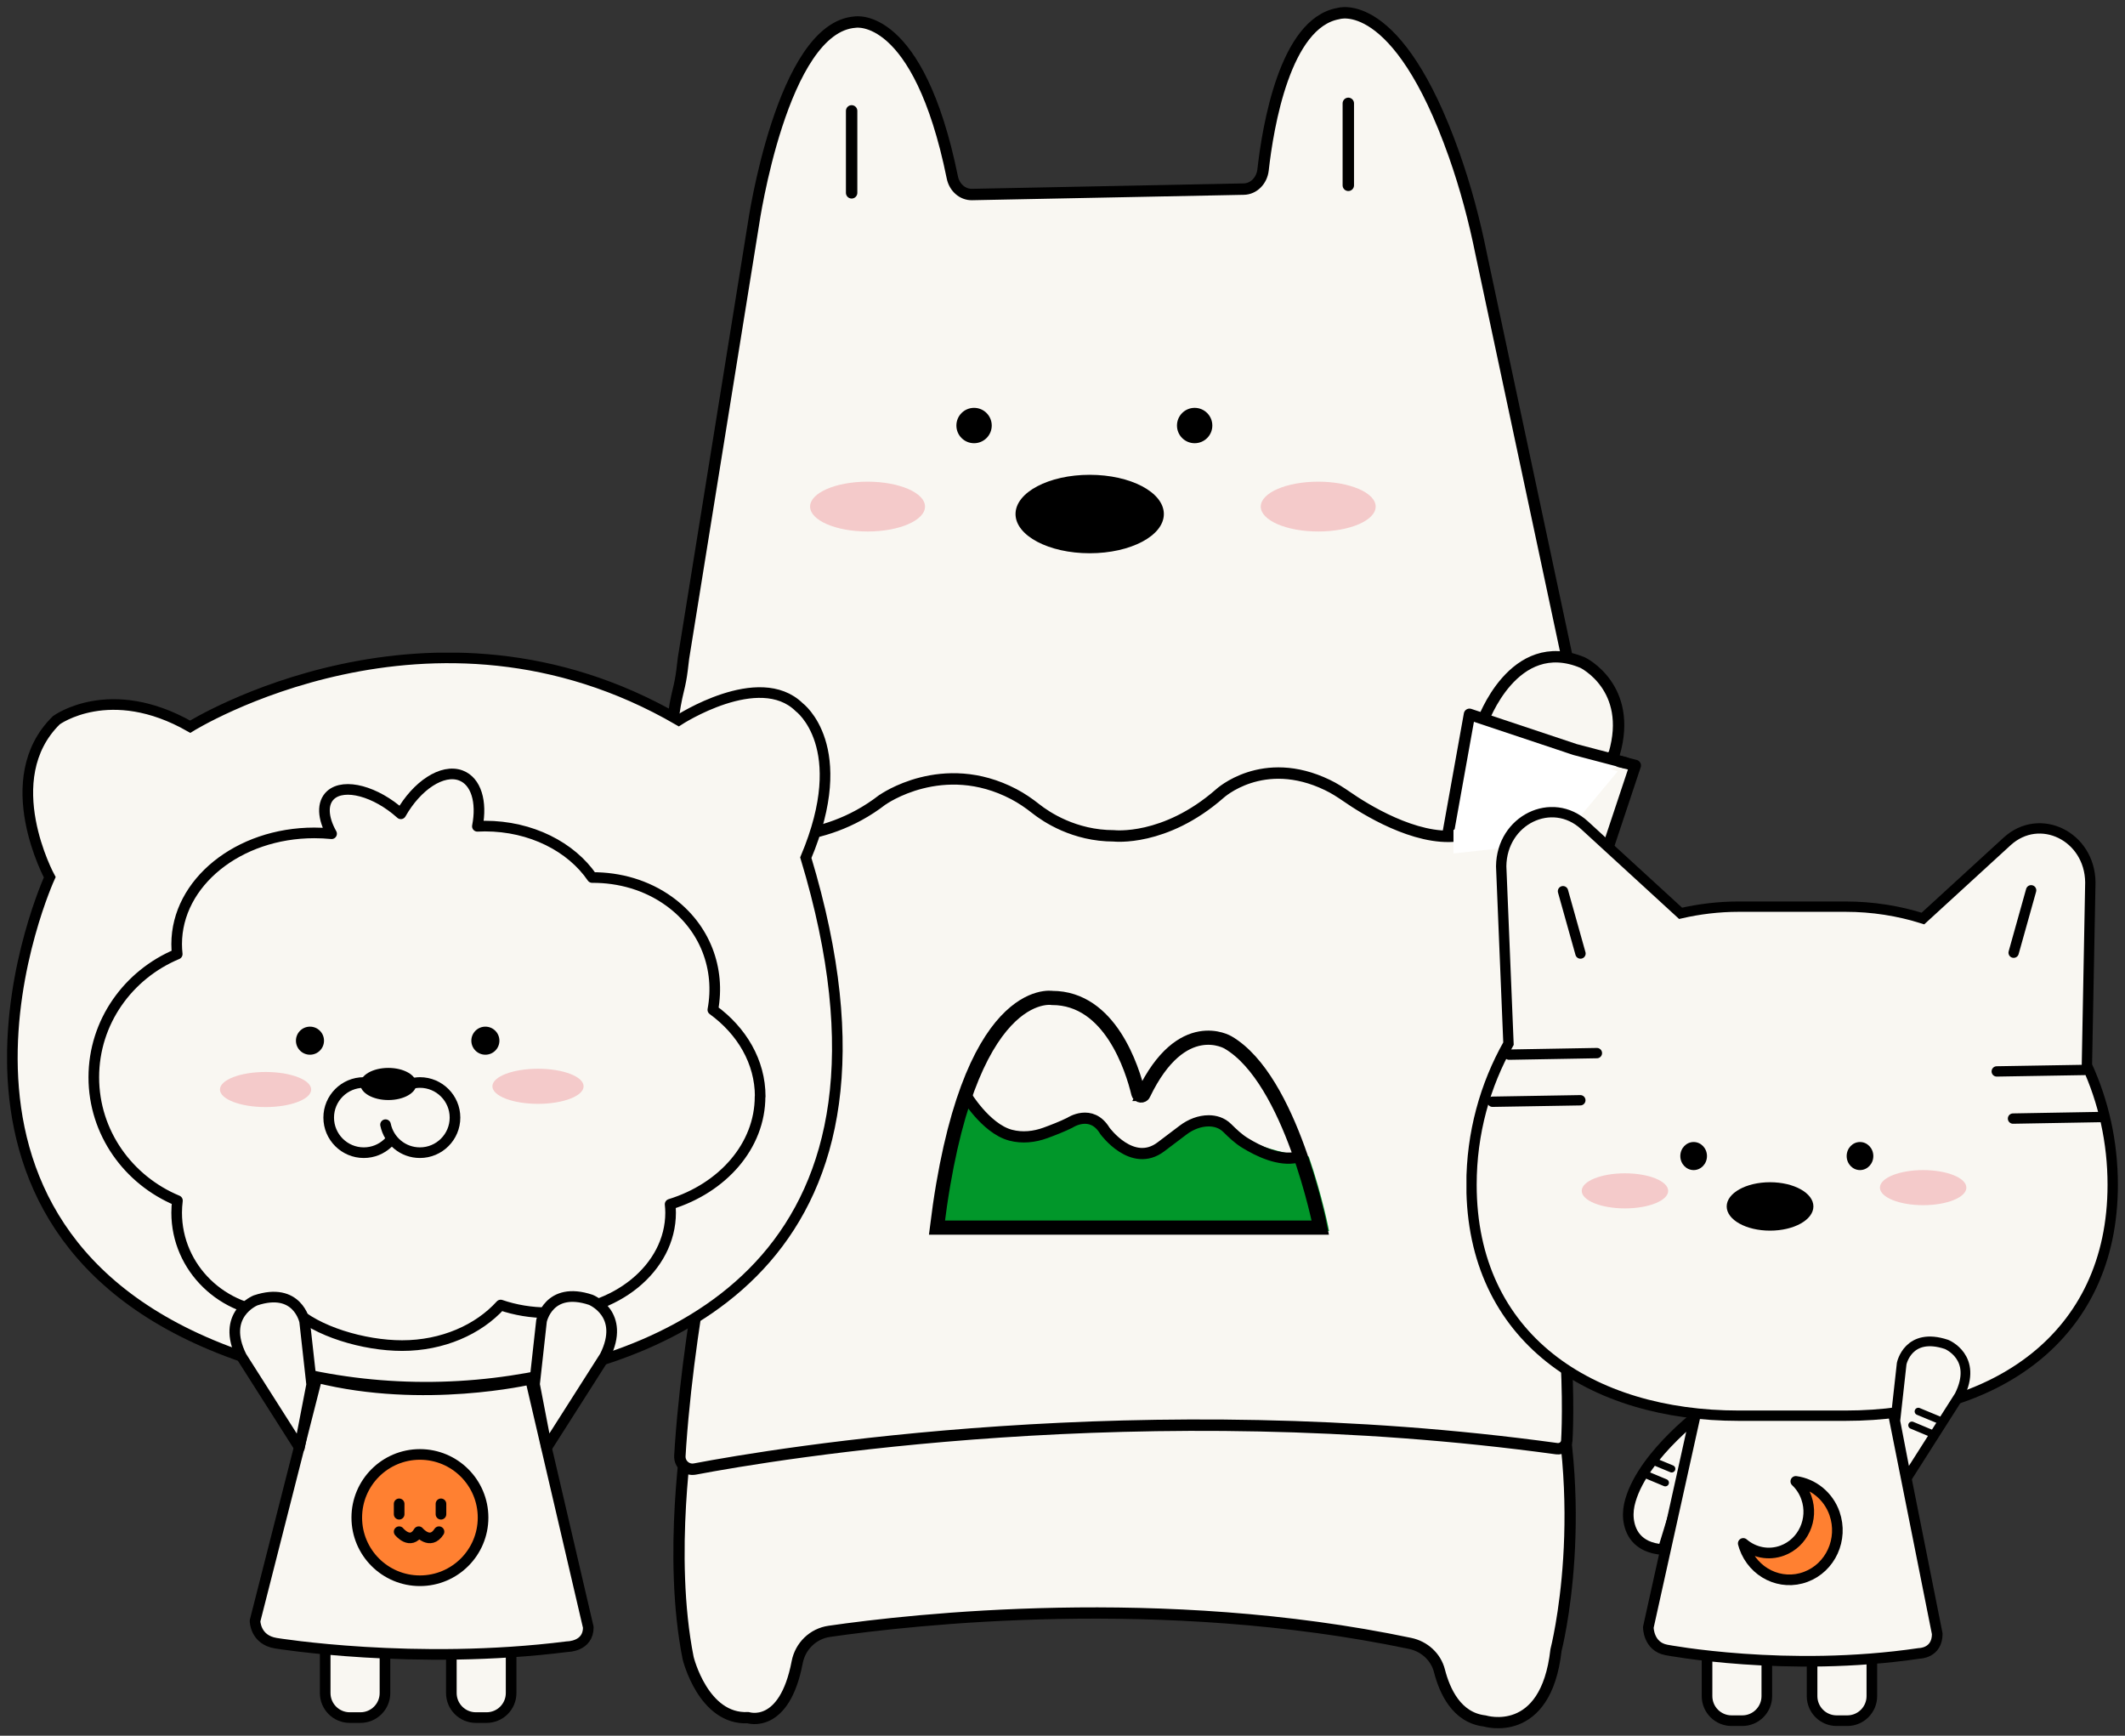 <svg width="300" height="245" viewBox="0 0 300 245" fill="none" xmlns="http://www.w3.org/2000/svg">
<rect x="0" y="0" width="300" height="245" fill="#333333" stroke="none"/>
<g clip-path="url(#clip0_936_28349)">
<path d="M97.151 201.641C97.151 201.641 94.239 219.5 97.151 234.051C97.151 234.051 99.28 242.788 105.62 242.451C105.62 242.451 110.731 244.145 112.544 234.626C112.979 232.357 114.782 230.594 117.08 230.267C128.788 228.574 164.041 224.621 199.076 231.971C201.077 232.387 202.711 233.863 203.216 235.834C203.939 238.657 205.633 242.471 209.615 242.916C209.615 242.916 218.243 245.611 219.669 232.922C219.669 232.922 224.929 212.666 218.381 189.894L97.141 201.651L97.151 201.641Z" fill="#F9F7F2" stroke="black" stroke-width="1.59" stroke-linecap="round" stroke-linejoin="round"/>
<path d="M85.264 155.265C85.264 155.265 78.38 168.597 88.692 173.807C88.692 173.807 96.626 177.284 102.183 167.715L102.975 160.752L85.254 155.255L85.264 155.265Z" fill="#F9F7F2" stroke="black" stroke-width="1.38" stroke-linecap="round" stroke-linejoin="round"/>
<path d="M175.373 101.132H120.091L97.844 115.772C97.844 115.772 84.591 135.692 83.026 155.116C82.957 155.988 83.452 156.81 84.254 157.186L102.569 162.832C102.569 162.832 97.537 183.554 96.081 203.929C96.041 204.454 96.012 204.969 95.982 205.494C95.913 206.653 96.953 207.574 98.102 207.356C109.344 205.227 161.367 196.461 219.778 204.484C220.501 204.583 221.155 204.068 221.195 203.345C221.472 198.759 221.749 178.374 215.063 155.512L230.862 108.046L217.619 104.738" fill="#F9F7F2"/>
<path d="M175.373 101.132H120.091L97.844 115.772C97.844 115.772 84.591 135.692 83.026 155.116C82.957 155.988 83.452 156.81 84.254 157.186L102.569 162.832C102.569 162.832 97.537 183.554 96.081 203.929C96.041 204.454 96.012 204.969 95.982 205.494C95.913 206.653 96.953 207.574 98.102 207.356C109.344 205.227 161.367 196.461 219.778 204.484C220.501 204.583 221.155 204.068 221.195 203.345C221.472 198.759 221.749 178.374 215.063 155.512L230.862 108.046L217.619 104.738" stroke="black" stroke-width="1.61" stroke-linecap="round" stroke-linejoin="round"/>
<path d="M102.192 163.516L112.434 134.959" stroke="black" stroke-width="1.34" stroke-linecap="round" stroke-linejoin="round"/>
<path d="M124.588 112.88C115.842 119.675 106.135 117.981 106.135 117.981C92.099 116.535 94.674 101.836 95.754 97.457C95.992 96.516 96.17 95.566 96.289 94.605L96.497 92.881L106.372 31.607C106.372 31.607 110.384 3.823 120.745 3.12C120.745 3.12 129.66 1.545 134.444 25.03C134.731 26.466 135.89 27.477 137.208 27.457L175.6 26.694C176.987 26.665 178.136 25.515 178.314 23.99C178.998 17.878 181.415 3.258 188.923 1.921C188.923 1.921 197.233 -0.941 205.296 21.87C206.901 26.417 208.149 31.102 209.11 35.857L221.828 95.585C221.947 96.16 222.086 96.724 222.254 97.279C223.255 100.637 227.078 117.218 205.702 117.981C199.789 118.675 192.608 114.168 190.131 112.444C189.25 111.84 188.348 111.255 187.388 110.8C178.255 106.402 172.193 112.028 172.193 112.028C164.427 118.823 157.256 117.981 157.256 117.981C151.659 117.981 147.687 115.307 146.211 114.138C145.251 113.375 144.22 112.672 143.111 112.088C133.077 106.838 124.608 112.88 124.608 112.88" fill="#F9F7F2"/>
<path d="M124.588 112.88C115.842 119.675 106.135 117.981 106.135 117.981C92.099 116.535 94.674 101.836 95.754 97.457C95.992 96.516 96.17 95.566 96.289 94.605L96.497 92.881L106.372 31.607C106.372 31.607 110.384 3.823 120.745 3.12C120.745 3.12 129.66 1.545 134.444 25.03C134.731 26.466 135.89 27.477 137.208 27.457L175.6 26.694C176.987 26.665 178.136 25.515 178.314 23.99C178.998 17.878 181.415 3.258 188.923 1.921C188.923 1.921 197.233 -0.941 205.296 21.87C206.901 26.417 208.149 31.102 209.11 35.857L221.828 95.585C221.947 96.16 222.086 96.724 222.254 97.279C223.255 100.637 227.078 117.218 205.702 117.981C199.789 118.675 192.608 114.168 190.131 112.444C189.25 111.84 188.348 111.255 187.388 110.8C178.255 106.402 172.193 112.028 172.193 112.028C164.427 118.823 157.256 117.981 157.256 117.981C151.659 117.981 147.687 115.307 146.211 114.138C145.251 113.375 144.22 112.672 143.111 112.088C133.077 106.838 124.608 112.88 124.608 112.88" stroke="black" stroke-width="1.61" stroke-linecap="round" stroke-linejoin="round"/>
<path d="M120.23 15.65V27.219" stroke="black" stroke-width="1.61" stroke-linecap="round" stroke-linejoin="round"/>
<path d="M190.35 14.59V26.159" stroke="black" stroke-width="1.61" stroke-linecap="round" stroke-linejoin="round"/>
<path d="M153.839 78.093C159.621 78.093 164.309 75.614 164.309 72.556C164.309 69.498 159.621 67.019 153.839 67.019C148.057 67.019 143.369 69.498 143.369 72.556C143.369 75.614 148.057 78.093 153.839 78.093Z" fill="black"/>
<path d="M186.1 75.022C190.58 75.022 194.212 73.448 194.212 71.506C194.212 69.564 190.58 67.989 186.1 67.989C181.619 67.989 177.987 69.564 177.987 71.506C177.987 73.448 181.619 75.022 186.1 75.022Z" fill="#F4CACA"/>
<path d="M122.479 75.022C126.959 75.022 130.591 73.448 130.591 71.506C130.591 69.564 126.959 67.989 122.479 67.989C117.998 67.989 114.366 69.564 114.366 71.506C114.366 73.448 117.998 75.022 122.479 75.022Z" fill="#F4CACA"/>
<path d="M137.515 62.561C138.893 62.561 140.011 61.444 140.011 60.065C140.011 58.687 138.893 57.569 137.515 57.569C136.136 57.569 135.019 58.687 135.019 60.065C135.019 61.444 136.136 62.561 137.515 62.561Z" fill="black"/>
<path d="M168.657 62.561C170.036 62.561 171.153 61.444 171.153 60.065C171.153 58.687 170.036 57.569 168.657 57.569C167.279 57.569 166.161 58.687 166.161 60.065C166.161 61.444 167.279 62.561 168.657 62.561Z" fill="black"/>
<path d="M176.938 161.198C176.73 161.079 171.451 157.899 171.253 157.761L168.548 159.197C168.39 159.306 168.222 159.405 168.073 159.524L164.933 161.97C160.882 165.13 156.88 159.811 156.88 159.811C154.879 156.622 151.848 158.721 151.848 158.721C150.769 159.276 149.411 159.841 148.371 160.237C146.787 160.851 145.053 161.049 143.409 160.653C141.289 160.138 138.615 157.186 136.802 154.908C135.217 159.484 133.791 165.497 132.761 173.461L187.636 173.758C187.636 173.758 186.715 168.894 184.763 163.238C181.881 162.971 178.295 162.01 176.928 161.198H176.938Z" fill="#01972A"/>
<path d="M183.139 163.337C180.633 163.942 177.631 162.476 175.739 161.307C174.808 160.732 174.026 159.98 173.253 159.217C172.48 158.454 171.53 158.216 170.658 158.207C169.35 158.207 168.083 158.712 167.023 159.514L163.893 161.881C159.851 164.932 155.988 159.623 155.988 159.623C154.067 156.443 151.045 158.474 151.045 158.474C149.976 159.009 148.619 159.534 147.589 159.91C146.014 160.485 144.31 160.663 142.685 160.237C139.06 159.296 136.158 154.195 136.623 155.017" stroke="black" stroke-width="1.58" stroke-linecap="round" stroke-linejoin="round"/>
<path d="M161.456 154.413C161.298 154.749 160.793 154.7 160.704 154.333C159.862 150.857 156.741 140.862 148.53 140.862C148.53 140.862 136.525 138.772 132.275 173.282H186.398C186.398 173.282 182.317 152.362 173.372 147.142C173.372 147.142 166.835 143.21 161.446 154.413H161.456Z" stroke="black" stroke-width="2" stroke-miterlimit="10"/>
<path d="M209.278 101.945C209.278 101.945 213.637 89.415 223.443 93.535C223.443 93.535 230.634 97.012 227.88 106.432L222.502 113.108L209.278 101.955V101.945Z" fill="#F9F7F2" stroke="black" stroke-width="1.61" stroke-linecap="round" stroke-linejoin="round"/>
<path d="M229.485 107.67L222.353 105.798L207.456 100.825L204.375 117.981" fill="white"/>
<path d="M229.485 107.67L222.353 105.798L207.456 100.825L204.375 117.981" stroke="black" stroke-width="1.61" stroke-linecap="round" stroke-linejoin="round"/>
<path d="M228.385 108.878L223.017 107.264L205.197 117.159V120.467L220.105 118.813L228.385 108.878Z" fill="white"/>
</g>
<g clip-path="url(#clip1_936_28349)">
<path d="M240.905 198.779C240.905 198.779 232.129 205.078 230.178 211.784C229.93 212.626 229.811 213.508 229.901 214.399C230.079 216.053 230.99 218.47 234.794 218.728L240.895 198.788L240.905 198.779Z" fill="#F9F7F2" stroke="black" stroke-width="1.5" stroke-linecap="round" stroke-linejoin="round"/>
<path d="M233.18 206.158L236.003 207.327" stroke="black" stroke-width="1.03" stroke-linecap="round" stroke-linejoin="round"/>
<path d="M232.277 208.109L235.1 209.288" stroke="black" stroke-width="1.03" stroke-linecap="round" stroke-linejoin="round"/>
<path d="M260.795 228.514H259.289C257.374 228.514 255.822 230.066 255.822 231.981V239.41C255.822 241.325 257.374 242.877 259.289 242.877H260.795C262.709 242.877 264.262 241.325 264.262 239.41V231.981C264.262 230.066 262.709 228.514 260.795 228.514Z" fill="#F9F7F2" stroke="black" stroke-width="1.5" stroke-linecap="round" stroke-linejoin="round"/>
<path d="M245.967 228.514H244.461C242.546 228.514 240.994 230.066 240.994 231.981V239.41C240.994 241.325 242.546 242.877 244.461 242.877H245.967C247.881 242.877 249.433 241.325 249.433 239.41V231.981C249.433 230.066 247.881 228.514 245.967 228.514Z" fill="#F9F7F2" stroke="black" stroke-width="1.5" stroke-linecap="round" stroke-linejoin="round"/>
<path d="M240.866 192.875L232.704 229.703C232.704 229.703 232.704 232.407 235.25 232.892C235.25 232.892 252.247 236.141 270.948 233.378C270.948 233.378 273.494 233.378 273.494 230.614L265.768 191.865L240.856 192.865L240.866 192.875Z" fill="#F9F7F2" stroke="black" stroke-width="1.5" stroke-linecap="round" stroke-linejoin="round"/>
<path d="M259.002 213.656C258.121 211.121 255.951 209.437 253.525 209.1C254.178 209.714 254.703 210.497 255.02 211.418C256.08 214.439 254.555 217.777 251.623 218.866C249.671 219.59 247.591 219.134 246.105 217.856C246.155 218.034 246.205 218.213 246.264 218.381C247.532 222.006 251.405 223.898 254.921 222.581C258.438 221.273 260.26 217.272 258.992 213.636L259.002 213.656Z" fill="#FF8031" stroke="black" stroke-width="1.5" stroke-linecap="round" stroke-linejoin="round"/>
<path d="M294.621 150.371L295.107 124.548C295.037 118.031 287.955 114.554 283.349 118.774L271.473 129.65C268.016 128.56 264.351 127.976 260.547 127.976H245.461C242.638 127.976 239.895 128.312 237.26 128.917L223.7 116.486C219.094 112.266 212.011 115.743 211.932 122.27L212.962 147.311C209.654 153.155 207.742 159.96 207.742 167.23C207.742 188.913 224.631 199.828 245.461 199.828H260.547C281.378 199.828 298.266 188.903 298.266 167.23C298.266 161.198 296.959 155.483 294.621 150.381V150.371Z" fill="#F9F7F2" stroke="black" stroke-width="1.46" stroke-miterlimit="10"/>
<path d="M220.659 125.797L223.126 134.593" stroke="black" stroke-width="1.46" stroke-linecap="round" stroke-linejoin="round"/>
<path d="M286.747 125.668L284.28 134.474" stroke="black" stroke-width="1.46" stroke-linecap="round" stroke-linejoin="round"/>
<path d="M225.443 148.648L213.052 148.866" stroke="black" stroke-width="1.46" stroke-linecap="round" stroke-linejoin="round"/>
<path d="M223.105 155.304L210.704 155.512" stroke="black" stroke-width="1.46" stroke-linecap="round" stroke-linejoin="round"/>
<path d="M294.295 151.025L281.894 151.233" stroke="black" stroke-width="1.46" stroke-linecap="round" stroke-linejoin="round"/>
<path d="M296.593 157.672L284.191 157.89" stroke="black" stroke-width="1.46" stroke-linecap="round" stroke-linejoin="round"/>
<path d="M239.103 165.16C240.142 165.16 240.985 164.273 240.985 163.179C240.985 162.085 240.142 161.198 239.103 161.198C238.063 161.198 237.221 162.085 237.221 163.179C237.221 164.273 238.063 165.16 239.103 165.16Z" fill="black"/>
<path d="M262.588 165.16C263.627 165.16 264.47 164.273 264.47 163.179C264.47 162.085 263.627 161.198 262.588 161.198C261.549 161.198 260.706 162.085 260.706 163.179C260.706 164.273 261.549 165.16 262.588 165.16Z" fill="black"/>
<path d="M249.889 173.708C253.27 173.708 256.01 172.178 256.01 170.291C256.01 168.404 253.27 166.874 249.889 166.874C246.508 166.874 243.768 168.404 243.768 170.291C243.768 172.178 246.508 173.708 249.889 173.708Z" fill="black"/>
<path d="M271.503 170.113C274.873 170.113 277.605 169.004 277.605 167.636C277.605 166.269 274.873 165.16 271.503 165.16C268.133 165.16 265.401 166.269 265.401 167.636C265.401 169.004 268.133 170.113 271.503 170.113Z" fill="#F4CACA"/>
<path d="M229.405 170.568C232.775 170.568 235.507 169.46 235.507 168.092C235.507 166.724 232.775 165.616 229.405 165.616C226.036 165.616 223.304 166.724 223.304 168.092C223.304 169.46 226.036 170.568 229.405 170.568Z" fill="#F4CACA"/>
<path d="M267.57 200.611L268.472 192.479C268.472 192.479 269.373 187.962 274.801 189.765C274.801 189.765 279.318 191.577 276.614 196.996L269.145 208.733L267.58 200.611H267.57Z" fill="#F9F7F2" stroke="black" stroke-width="1.37" stroke-linecap="round" stroke-linejoin="round"/>
<path d="M270.819 199.224L273.642 200.393" stroke="black" stroke-width="1.03" stroke-linecap="round" stroke-linejoin="round"/>
<path d="M269.918 201.176L272.741 202.355" stroke="black" stroke-width="1.03" stroke-linecap="round" stroke-linejoin="round"/>
</g>
<g clip-path="url(#clip2_936_28349)">
<path d="M68.692 228.078H67.187C65.272 228.078 63.72 229.63 63.72 231.545V238.974C63.72 240.889 65.272 242.441 67.187 242.441H68.692C70.607 242.441 72.159 240.889 72.159 238.974V231.545C72.159 229.63 70.607 228.078 68.692 228.078Z" fill="#F9F7F2" stroke="black" stroke-width="1.5" stroke-linecap="round" stroke-linejoin="round"/>
<path d="M50.883 228.078H49.377C47.462 228.078 45.91 229.63 45.91 231.545V238.974C45.91 240.889 47.462 242.441 49.377 242.441H50.883C52.797 242.441 54.349 240.889 54.349 238.974V231.545C54.349 229.63 52.797 228.078 50.883 228.078Z" fill="#F9F7F2" stroke="black" stroke-width="1.5" stroke-linecap="round" stroke-linejoin="round"/>
<path d="M44.751 194.44L36.005 228.791C36.005 228.791 36.005 231.466 38.947 231.941C38.947 231.941 58.549 235.151 80.113 232.427C80.113 232.427 83.055 232.427 83.055 229.703L74.893 194.678C74.893 194.678 59.797 198.204 44.751 194.44Z" fill="#F9F7F2" stroke="black" stroke-width="1.5" stroke-linecap="round" stroke-linejoin="round"/>
<path d="M59.283 223.126C64.206 223.126 68.198 219.134 68.198 214.211C68.198 209.287 64.206 205.296 59.283 205.296C54.359 205.296 50.368 209.287 50.368 214.211C50.368 219.134 54.359 223.126 59.283 223.126Z" fill="#FF8031" stroke="black" stroke-width="1.5" stroke-miterlimit="10"/>
<path d="M56.351 213.736V212.745V212.27V213.736Z" fill="#FF8031" stroke="black" stroke-width="1.5" stroke-linecap="round" stroke-linejoin="round"/>
<path d="M62.254 212.745V213.736V212.27V212.745Z" fill="#FF8031" stroke="black" stroke-width="1.5" stroke-linecap="round" stroke-linejoin="round"/>
<path d="M56.351 216.202C56.351 216.202 57.945 218.173 59.114 216.202C59.114 216.202 60.719 218.173 61.977 216.202" fill="#FF8031"/>
<path d="M56.351 216.202C56.351 216.202 57.945 218.173 59.114 216.202C59.114 216.202 60.719 218.173 61.977 216.202" stroke="black" stroke-width="1.5" stroke-linecap="round" stroke-linejoin="round"/>
<path d="M113.762 121.062C120.378 105.362 112.821 99.815 112.821 99.815C107.155 94.278 95.813 101.657 95.813 101.657C60.858 81.341 26.853 102.578 26.853 102.578C15.521 96.11 7.963 101.657 7.963 101.657C-0.535 109.968 7.022 123.825 7.022 123.825C7.022 123.825 -15.72 173.49 33.192 191.141C45.633 195.629 59.094 196.877 72.199 194.905C95.665 191.379 130.66 176.997 113.762 121.062Z" fill="#F9F7F2" stroke="black" stroke-width="1.5" stroke-miterlimit="10"/>
<path d="M107.323 154.769C107.323 149.886 104.728 145.508 100.637 142.536C101.707 136.791 99.587 130.908 94.457 127.213C91.297 124.935 87.473 123.845 83.6 123.865C80.639 119.536 74.973 116.604 68.465 116.604C68.108 116.604 67.752 116.614 67.395 116.634C68.069 113.187 67.227 110.265 65.048 109.453C62.453 108.492 58.857 110.869 56.589 114.871C53.042 111.682 48.605 110.493 46.683 112.216C45.425 113.355 45.564 115.465 46.812 117.684C46.01 117.605 45.198 117.565 44.365 117.565C33.638 117.565 24.941 124.598 24.941 133.265C24.941 133.741 24.971 134.206 25.02 134.672C18.097 137.564 13.243 144.26 13.243 152.065C13.243 159.871 18.107 166.586 25.05 169.469C24.981 170.024 24.941 170.598 24.941 171.173C24.941 178.978 31.439 185.297 39.453 185.297C40.819 185.297 40.156 185.109 41.404 184.772C44.583 187.922 51.378 189.933 56.767 189.933C62.472 189.933 67.534 187.685 70.684 184.208C72.734 184.911 74.993 185.297 77.36 185.297C86.928 185.297 94.674 178.968 94.674 171.173C94.674 170.766 94.645 170.38 94.605 169.984C102.024 167.696 107.304 161.753 107.304 154.769H107.323Z" fill="#F9F7F2" stroke="black" stroke-width="1.5" stroke-linecap="round" stroke-linejoin="round"/>
<path d="M56.291 158.147C56.093 160.703 53.953 162.703 51.358 162.703C48.624 162.703 46.405 160.485 46.405 157.751C46.405 155.017 48.624 152.798 51.358 152.798C52.537 152.798 53.626 153.214 54.478 153.898" fill="#F9F7F2"/>
<path d="M56.291 158.147C56.093 160.703 53.953 162.703 51.358 162.703C48.624 162.703 46.405 160.485 46.405 157.751C46.405 155.017 48.624 152.798 51.358 152.798C52.537 152.798 53.626 153.214 54.478 153.898" stroke="black" stroke-width="1.5" stroke-miterlimit="10"/>
<path d="M56.311 153.789C56.667 153.462 57.242 153.194 57.846 153.016C58.341 152.877 58.856 152.798 59.282 152.798C62.016 152.798 64.235 155.017 64.235 157.751C64.235 160.485 62.016 162.703 59.282 162.703C56.885 162.703 54.894 161.01 54.429 158.751" fill="#F9F7F2"/>
<path d="M56.311 153.789C56.667 153.462 57.242 153.194 57.846 153.016C58.341 152.877 58.856 152.798 59.282 152.798C62.016 152.798 64.235 155.017 64.235 157.751C64.235 160.485 62.016 162.703 59.282 162.703C56.885 162.703 54.894 161.01 54.429 158.751" stroke="black" stroke-width="1.5" stroke-linecap="round" stroke-linejoin="round"/>
<path d="M54.825 155.274C57.014 155.274 58.788 154.259 58.788 153.006C58.788 151.753 57.014 150.738 54.825 150.738C52.637 150.738 50.863 151.753 50.863 153.006C50.863 154.259 52.637 155.274 54.825 155.274Z" fill="black"/>
<path d="M75.953 155.809C79.509 155.809 82.391 154.701 82.391 153.333C82.391 151.965 79.509 150.857 75.953 150.857C72.397 150.857 69.515 151.965 69.515 153.333C69.515 154.701 72.397 155.809 75.953 155.809Z" fill="#F4CACA"/>
<path d="M37.491 156.265C41.047 156.265 43.93 155.156 43.93 153.789C43.93 152.421 41.047 151.312 37.491 151.312C33.935 151.312 31.053 152.421 31.053 153.789C31.053 155.156 33.935 156.265 37.491 156.265Z" fill="#F4CACA"/>
<path d="M43.761 148.876C44.855 148.876 45.742 147.989 45.742 146.895C45.742 145.801 44.855 144.914 43.761 144.914C42.667 144.914 41.78 145.801 41.78 146.895C41.78 147.989 42.667 148.876 43.761 148.876Z" fill="black"/>
<path d="M68.524 148.876C69.618 148.876 70.505 147.989 70.505 146.895C70.505 145.801 69.618 144.914 68.524 144.914C67.43 144.914 66.543 145.801 66.543 146.895C66.543 147.989 67.43 148.876 68.524 148.876Z" fill="black"/>
<path d="M75.458 195.401L76.448 186.456C76.448 186.456 77.439 181.484 83.412 183.475C83.412 183.475 88.384 185.466 85.403 191.429L77.181 204.335L75.458 195.401Z" fill="#F9F7F2" stroke="black" stroke-width="1.51" stroke-linecap="round" stroke-linejoin="round"/>
<path d="M43.998 195.44L43.008 186.526C43.008 186.526 42.017 181.573 36.074 183.554C36.074 183.554 31.122 185.535 34.093 191.478L42.275 204.345L43.998 195.44Z" fill="#F9F7F2" stroke="black" stroke-width="1.5" stroke-linecap="round" stroke-linejoin="round"/>
</g>
<defs>
<clipPath id="clip0_936_28349">
<rect width="149.441" height="242.937" fill="white" transform="translate(82.224 1)"/>
</clipPath>
<clipPath id="clip1_936_28349">
<rect width="91.97" height="129.7" fill="white" transform="translate(207.029 113.92)"/>
</clipPath>
<clipPath id="clip2_936_28349">
<rect width="117.962" height="151.055" fill="white" transform="translate(1 92.128)"/>
</clipPath>
</defs>
</svg>
